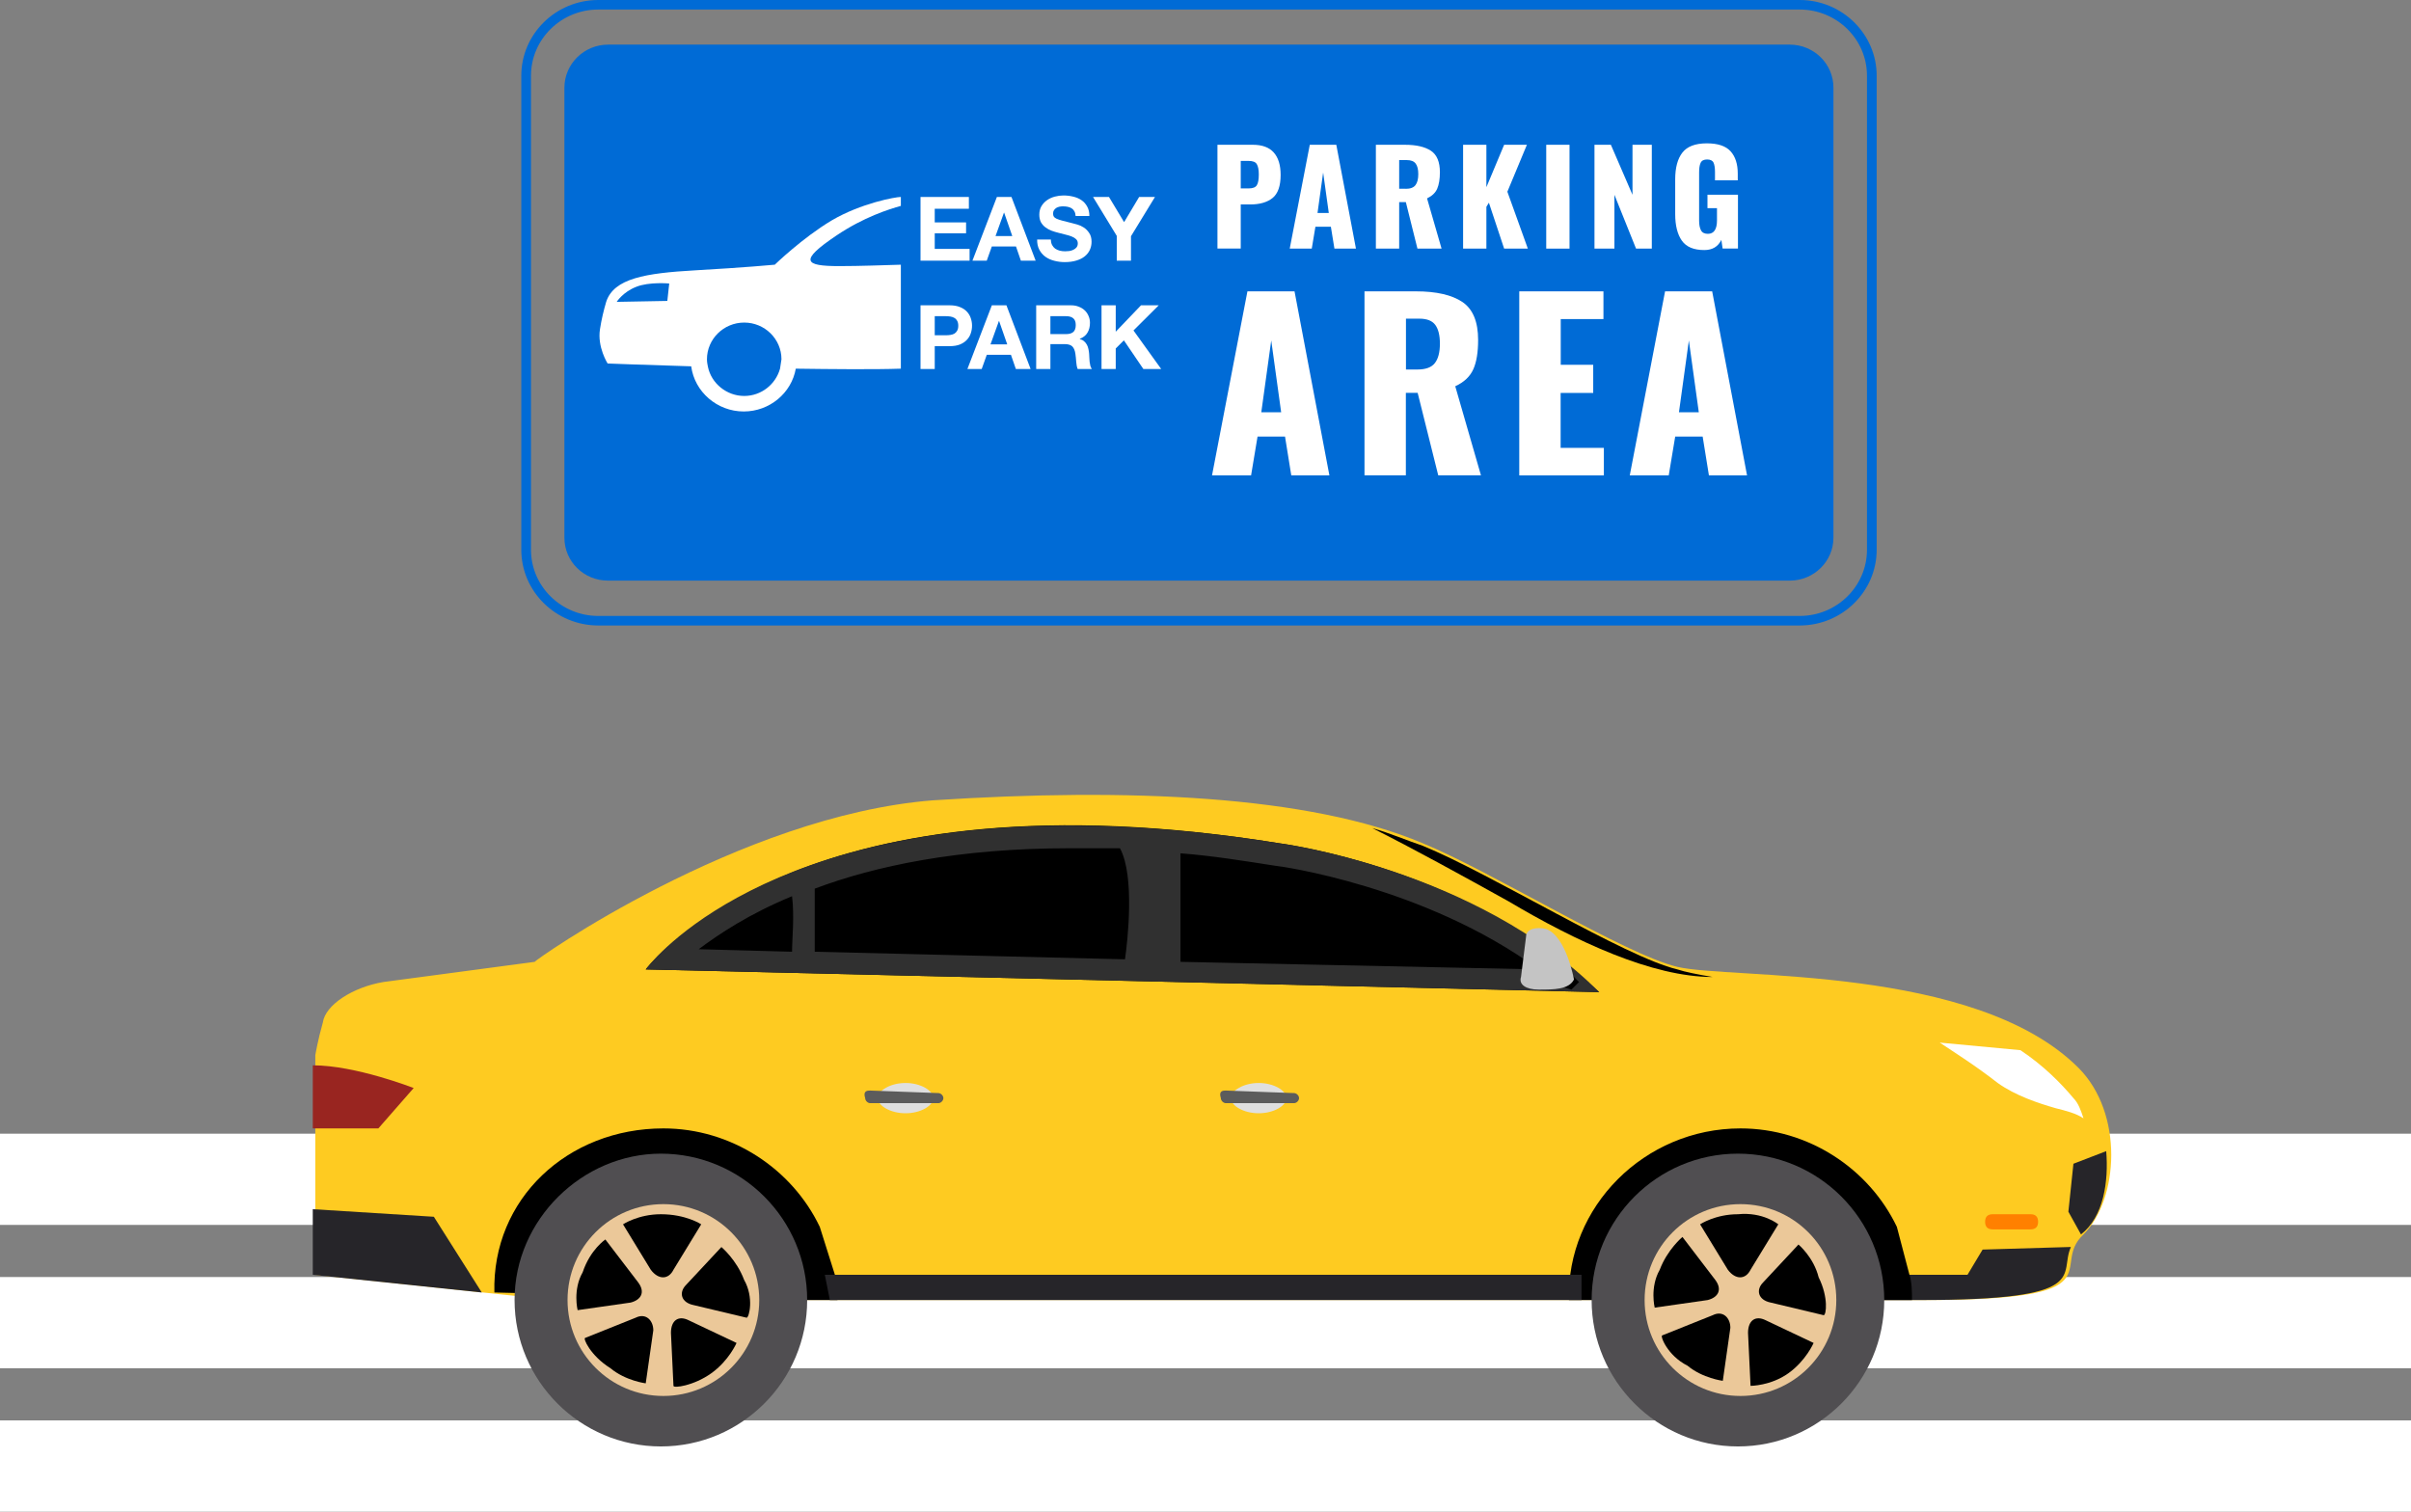 <svg width="185" height="116" viewBox="0 0 185 116" fill="none" xmlns="http://www.w3.org/2000/svg">
<rect x="0" y="0" width="185" height="116" fill="#808080" stroke="none"/>
<rect y="109" width="185" height="7" fill="white"/>
<rect y="98" width="185" height="7" fill="white"/>
<rect y="87" width="185" height="7" fill="white"/>
<path d="M71.613 61.415C86.516 60.447 100.452 61.028 109.161 64.708C114.387 66.839 124.645 73.231 128.71 74.199C132.774 75.168 151.548 74.005 159.484 81.947C162.968 85.433 162.581 92.019 159.871 94.731C157.161 97.249 162.774 99.767 147.677 99.767C139.548 99.767 42.581 99.767 42.581 99.767L24.194 97.83V89.888V80.978C24.194 80.978 24.387 79.816 24.774 78.46C24.968 77.104 27.097 75.749 29.419 75.361L41.032 73.812C40.839 73.812 56.71 62.577 71.613 61.415Z" fill="#FECB21"/>
<path d="M115.742 69.163C112.258 67.226 108.387 65.095 105.29 63.546C106.645 63.933 108 64.514 109.161 64.902C114.387 67.032 124.645 73.424 128.709 74.393C129.29 74.586 130.258 74.78 131.419 74.974C126.774 74.974 120.967 72.262 115.742 69.163Z" fill="black"/>
<path d="M150.968 97.83L152.129 95.893L158.71 95.699H158.903C157.936 97.83 160.645 99.767 147.29 99.767C146.71 99.767 145.548 99.767 143.807 99.767V97.83H150.968Z" fill="#262529"/>
<path d="M60.581 67.032C68.129 63.933 80.129 61.803 98.129 64.708C98.129 64.708 108.968 66.064 118.065 72.456C119.613 73.618 121.162 74.78 122.71 76.136L49.549 74.393C49.549 74.393 52.645 70.325 60.581 67.032Z" fill="black"/>
<path d="M24 92.794L33.29 93.375L36.968 99.186L24 97.83V92.794Z" fill="#262529"/>
<path d="M159.097 89.307L161.613 88.339C161.806 90.663 161.419 93.375 159.677 94.731L158.71 92.987L159.097 89.307Z" fill="#262529"/>
<path d="M24 81.753C27.291 81.753 31.742 83.496 31.742 83.496L29.032 86.595H24V81.753Z" fill="#992520"/>
<path d="M82.065 63.352C86.71 63.352 92.129 63.739 98.129 64.708C98.129 64.708 113.226 66.645 122.71 76.136L49.549 74.393C49.549 74.393 57.484 63.352 82.065 63.352ZM62.516 68.195V73.037L86.323 73.618C86.516 72.262 87.097 67.226 85.936 65.095C84.581 65.095 83.42 65.095 82.065 65.095C73.549 65.095 67.162 66.451 62.516 68.195ZM97.936 66.451C95.42 66.064 93.097 65.677 90.581 65.483V73.812L118.065 74.393C109.355 68.001 98.129 66.451 97.936 66.451ZM60.775 73.037C60.775 72.068 60.968 70.325 60.775 68.776C57.484 70.131 55.162 71.681 53.613 72.843L60.775 73.037Z" fill="#303030"/>
<path d="M96.581 83.303C97.549 83.303 98.517 83.69 98.517 84.271C98.517 84.852 97.742 85.24 96.581 85.24C95.613 85.24 94.646 84.852 94.646 84.271C94.646 83.69 95.613 83.303 96.581 83.303Z" fill="#C9C9C9"/>
<path d="M94.452 84.271C94.452 84.852 95.42 85.433 96.581 85.433C97.742 85.433 98.71 84.852 98.71 84.271C98.71 83.69 97.742 83.109 96.581 83.109C95.42 83.109 94.452 83.69 94.452 84.271Z" fill="#DFDFDF"/>
<path d="M93.678 84.271C93.678 84.465 93.871 84.658 94.065 84.658H99.291C99.484 84.658 99.678 84.465 99.678 84.271C99.678 84.077 99.484 83.884 99.291 83.884L94.065 83.69C93.871 83.69 93.484 83.69 93.678 84.271Z" fill="#5C5C5C"/>
<path d="M69.484 83.303C70.451 83.303 71.419 83.69 71.419 84.271C71.419 84.852 70.645 85.24 69.484 85.24C68.516 85.24 67.548 84.852 67.548 84.271C67.548 83.69 68.322 83.303 69.484 83.303Z" fill="#C9C9C9"/>
<path d="M67.354 84.271C67.354 84.852 68.322 85.433 69.483 85.433C70.645 85.433 71.612 84.852 71.612 84.271C71.612 83.69 70.645 83.109 69.483 83.109C68.322 83.109 67.354 83.69 67.354 84.271Z" fill="#DFDFDF"/>
<path d="M66.387 84.271C66.387 84.465 66.58 84.658 66.774 84.658H72C72.193 84.658 72.387 84.465 72.387 84.271C72.387 84.077 72.193 83.884 72 83.884L66.774 83.69C66.58 83.69 66.193 83.69 66.387 84.271Z" fill="#5C5C5C"/>
<path d="M120.193 74.393L121.161 75.361L120.58 75.942L119.226 75.555L120.193 74.393Z" fill="url(#paint0_linear_582_14084)"/>
<path d="M116.71 74.974L117.097 71.875C117.097 71.294 117.871 71.1 118.645 71.294C120.194 71.875 120.774 75.168 120.774 75.168C120.387 75.942 119.226 75.942 118.065 75.942C117.097 75.942 116.516 75.555 116.71 74.974Z" fill="#C4C4C4"/>
<path d="M152.322 93.762C152.322 94.149 152.516 94.343 152.903 94.343H155.806C156.193 94.343 156.387 94.149 156.387 93.762C156.387 93.375 156.193 93.181 155.806 93.181H152.903C152.516 93.181 152.322 93.375 152.322 93.762Z" fill="#FF8000"/>
<path d="M133.549 86.595C138.774 86.595 143.42 89.695 145.549 94.149L146.516 97.83C146.71 98.411 146.71 99.186 146.71 99.767C145.162 99.767 144.194 99.767 144.194 99.767H120.387C120.194 92.6 126.194 86.595 133.549 86.595Z" fill="black"/>
<path d="M122.129 99.767C122.129 105.965 127.162 111.001 133.355 111.001C139.549 111.001 144.581 105.965 144.581 99.767C144.581 93.568 139.549 88.532 133.355 88.532C127.162 88.532 122.129 93.568 122.129 99.767Z" fill="#504E51"/>
<path d="M133.548 107.127C137.613 107.127 140.903 103.834 140.903 99.767C140.903 95.699 137.613 92.406 133.548 92.406C129.484 92.406 126.194 95.699 126.194 99.767C126.194 103.834 129.484 107.127 133.548 107.127Z" fill="#EBC899"/>
<path d="M136.451 93.956L134.322 97.442C133.935 98.217 133.161 98.217 132.58 97.442L130.451 93.956C130.451 93.956 131.612 93.181 133.354 93.181C135.29 92.987 136.451 93.956 136.451 93.956Z" fill="black"/>
<path d="M139.935 100.929L135.871 99.96C134.903 99.767 134.709 98.992 135.29 98.411L138 95.505C138 95.505 139.161 96.474 139.548 98.023C140.322 99.573 140.129 100.929 139.935 100.929Z" fill="black"/>
<path d="M134.322 106.352L134.129 102.285C134.129 101.316 134.71 100.929 135.484 101.316L139.161 103.059C139.161 103.059 138.58 104.415 137.226 105.384C135.871 106.352 134.322 106.352 134.322 106.352Z" fill="black"/>
<path d="M127.549 102.478L131.42 100.929C132.194 100.541 132.774 101.122 132.774 101.897L132.194 105.965C132.194 105.965 130.645 105.771 129.484 104.803C127.936 104.028 127.355 102.478 127.549 102.478Z" fill="black"/>
<path d="M129.097 94.924L131.613 98.217C132.194 98.992 131.807 99.573 131.032 99.767L126.968 100.348C126.968 100.348 126.581 98.798 127.355 97.442C127.936 95.893 129.097 94.924 129.097 94.924Z" fill="black"/>
<path d="M50.903 86.595C56.129 86.595 60.774 89.695 62.903 94.149L64.064 97.83C64.258 98.411 64.258 99.186 64.258 99.767C62.709 99.767 61.742 99.767 61.742 99.767L37.935 99.186C37.742 92.019 43.548 86.595 50.903 86.595Z" fill="black"/>
<path d="M39.484 99.767C39.484 105.965 44.516 111.001 50.71 111.001C56.903 111.001 61.935 105.965 61.935 99.767C61.935 93.568 56.903 88.532 50.71 88.532C44.71 88.532 39.484 93.568 39.484 99.767Z" fill="#504E51"/>
<path d="M50.903 107.127C54.968 107.127 58.258 103.834 58.258 99.767C58.258 95.699 54.968 92.406 50.903 92.406C46.839 92.406 43.548 95.699 43.548 99.767C43.548 103.834 46.839 107.127 50.903 107.127Z" fill="#EBC899"/>
<path d="M53.806 93.956L51.677 97.442C51.289 98.217 50.515 98.217 49.935 97.442L47.806 93.956C47.806 93.956 48.967 93.181 50.709 93.181C52.644 93.181 53.806 93.956 53.806 93.956Z" fill="black"/>
<path d="M57.29 101.122L53.225 100.154C52.258 99.96 52.064 99.186 52.645 98.604L55.355 95.699C55.355 95.699 56.516 96.668 57.096 98.217C57.871 99.573 57.483 101.122 57.29 101.122Z" fill="black"/>
<path d="M51.677 106.352L51.483 102.285C51.483 101.316 52.064 100.929 52.838 101.316L56.516 103.059C56.516 103.059 55.935 104.415 54.58 105.384C53.225 106.352 51.677 106.546 51.677 106.352Z" fill="black"/>
<path d="M44.903 102.672L48.774 101.122C49.548 100.735 50.129 101.316 50.129 102.091L49.548 106.158C49.548 106.158 48 105.965 46.839 104.996C45.29 104.028 44.709 102.672 44.903 102.672Z" fill="black"/>
<path d="M46.451 95.118L48.968 98.411C49.548 99.186 49.161 99.767 48.387 99.96L44.322 100.541C44.322 100.541 43.935 98.992 44.709 97.636C45.29 95.893 46.451 95.118 46.451 95.118Z" fill="black"/>
<path d="M63.677 99.767H121.354V97.83H63.29L63.677 99.767Z" fill="#262529"/>
<path d="M155.032 80.591L148.839 80.01C150 80.785 151.549 81.753 153.29 83.109C154.645 84.077 156.387 84.658 157.742 85.046C158.516 85.24 159.29 85.433 159.871 85.821C159.678 85.24 159.484 84.658 159.097 84.271C158.129 83.109 156.774 81.753 155.032 80.591Z" fill="white"/>
<g clip-path="url(#clip0_582_14084)">
<path d="M138.093 48H45.907C42.651 48 40 45.392 40 42.19V5.81C40 2.608 42.651 0 45.907 0H138.093C141.349 0 144 2.608 144 5.81V42.19C144 45.392 141.349 48 138.093 48ZM45.907 0.732C43.054 0.732 40.744 3.012 40.744 5.81V42.19C40.744 44.996 43.063 47.268 45.907 47.268H138.093C140.946 47.268 143.256 44.988 143.256 42.19V5.81C143.256 3.004 140.937 0.732 138.093 0.732H45.907Z" fill="#006BD6"/>
<path d="M43.308 41.27V6.731C43.308 4.906 44.813 3.425 46.659 3.425H137.332C139.187 3.425 140.683 4.906 140.683 6.722V41.261C140.683 43.086 139.178 44.557 137.332 44.557H46.659C44.813 44.566 43.308 43.094 43.308 41.27Z" fill="#006BD6"/>
<path d="M93.417 11.11H96.134C96.847 11.11 97.384 11.307 97.736 11.701C98.089 12.096 98.265 12.671 98.265 13.42C98.265 14.271 98.057 14.862 97.648 15.193C97.24 15.524 96.663 15.69 95.925 15.69H95.204V19.071H93.417V11.11ZM95.813 14.46C96.126 14.46 96.334 14.381 96.438 14.216C96.542 14.05 96.59 13.774 96.59 13.388C96.59 13.034 96.542 12.774 96.438 12.6C96.342 12.427 96.126 12.348 95.797 12.348H95.204V14.46H95.813Z" fill="white"/>
<path d="M100.502 11.11H102.537L104.044 19.079H102.393L102.12 17.4H100.934L100.654 19.079H98.963L100.502 11.11ZM101.96 16.344L101.527 13.239L101.095 16.344H101.96Z" fill="white"/>
<path d="M105.565 11.11H107.793C108.683 11.11 109.348 11.268 109.805 11.575C110.261 11.883 110.486 12.434 110.486 13.215C110.486 13.743 110.414 14.169 110.278 14.484C110.141 14.799 109.877 15.043 109.5 15.225L110.614 19.079H108.763L107.873 15.509H107.361V19.079H105.573V11.11H105.565ZM107.857 14.492C108.218 14.492 108.466 14.397 108.611 14.208C108.755 14.019 108.827 13.743 108.827 13.365C108.827 13.002 108.763 12.734 108.627 12.553C108.49 12.371 108.266 12.285 107.938 12.285H107.361V14.484H107.857V14.492Z" fill="white"/>
<path d="M112.266 11.11H114.053V14.366L115.415 11.11H117.162L115.663 14.713L117.234 19.079H115.415L114.245 15.556L114.053 15.871V19.079H112.266V11.11Z" fill="white"/>
<path d="M118.645 11.11H120.432V19.079H118.645V11.11Z" fill="white"/>
<path d="M122.347 11.11H123.605L125.264 14.949V11.11H126.746V19.079H125.536L123.877 14.949V19.079H122.347V11.11Z" fill="white"/>
<path d="M129.054 18.472C128.717 17.991 128.541 17.314 128.541 16.439V13.767C128.541 12.868 128.725 12.182 129.094 11.709C129.463 11.236 130.088 11 130.969 11C131.819 11 132.42 11.205 132.788 11.607C133.157 12.017 133.341 12.584 133.341 13.325V13.838H131.594V13.191C131.594 12.876 131.554 12.639 131.482 12.482C131.41 12.324 131.242 12.238 130.993 12.238C130.737 12.238 130.568 12.324 130.488 12.505C130.408 12.679 130.376 12.931 130.376 13.246V16.935C130.376 17.25 130.424 17.495 130.52 17.676C130.617 17.857 130.793 17.944 131.049 17.944C131.514 17.944 131.747 17.597 131.747 16.912V15.974H131.017V14.941H133.357V19.071H132.179L132.083 18.409C131.827 18.929 131.394 19.189 130.777 19.189C129.967 19.189 129.398 18.953 129.054 18.472Z" fill="white"/>
<path d="M95.717 22.358H99.331L102.007 36.483H99.082L98.602 33.503H96.494L95.997 36.483H93L95.717 22.358ZM98.305 31.635L97.544 26.126L96.782 31.635H98.305Z" fill="white"/>
<path d="M104.7 22.358H108.651C110.222 22.358 111.408 22.634 112.217 23.178C113.018 23.722 113.419 24.691 113.419 26.086C113.419 27.024 113.299 27.781 113.051 28.333C112.802 28.892 112.345 29.326 111.664 29.641L113.636 36.475H110.358L108.779 30.146H107.874V36.475H104.7V22.358ZM108.763 28.356C109.404 28.356 109.845 28.191 110.101 27.86C110.358 27.529 110.486 27.032 110.486 26.37C110.486 25.732 110.366 25.251 110.134 24.936C109.893 24.612 109.492 24.455 108.907 24.455H107.882V28.356H108.763Z" fill="white"/>
<path d="M116.584 22.358H123.035V24.486H119.758V27.994H122.25V30.154H119.75V34.37H123.067V36.483H116.576V22.358H116.584Z" fill="white"/>
<path d="M127.763 22.358H131.378L134.054 36.483H131.129L130.648 33.503H128.541L128.044 36.483H125.055L127.763 22.358ZM130.352 31.635L129.59 26.126L128.829 31.635H130.352Z" fill="white"/>
<path d="M59.45 20.313C59.45 20.313 57.178 20.53 53.33 20.746C49.519 20.963 47.101 21.36 46.514 23.165C46.331 23.779 46.148 24.537 46.038 25.259C45.818 26.631 46.624 27.895 46.624 27.895C46.624 27.895 49.373 28.003 53.037 28.111C53.294 30.061 55.016 31.577 57.068 31.577C59.047 31.577 60.732 30.169 61.062 28.292C63.701 28.328 67.072 28.364 69.124 28.292V20.313C67.841 20.349 65.973 20.421 64.397 20.421C61.722 20.421 61.282 20.024 64.177 18.075C66.266 16.667 68.208 16.053 69.124 15.8V15.114C68.721 15.114 66.082 15.584 63.811 16.919C61.575 18.255 59.45 20.313 59.45 20.313ZM51.205 23.093L47.321 23.165C47.321 23.165 47.797 22.407 48.823 22.01C49.812 21.613 51.351 21.757 51.351 21.757L51.205 23.093ZM59.853 28.292C59.523 29.483 58.424 30.386 57.105 30.386C55.749 30.386 54.576 29.411 54.32 28.147C54.283 27.967 54.246 27.786 54.246 27.57C54.246 26.017 55.529 24.754 57.105 24.754C58.68 24.754 59.963 26.017 59.963 27.57C59.926 27.822 59.89 28.075 59.853 28.292Z" fill="white"/>
<path d="M84.522 23.429H85.612V25.456L87.551 23.429H88.912L86.974 25.36L89.1 28.317H87.731L86.238 26.119L85.612 26.742V28.317H84.522V23.429Z" fill="white"/>
<path d="M80.599 25.64H81.794C82.044 25.64 82.231 25.586 82.356 25.476C82.481 25.366 82.544 25.189 82.544 24.942C82.544 24.705 82.481 24.534 82.356 24.429C82.231 24.319 82.044 24.264 81.794 24.264H80.599V25.64ZM79.508 23.429H82.183C82.405 23.429 82.604 23.466 82.78 23.539C82.961 23.607 83.114 23.703 83.239 23.826C83.368 23.949 83.466 24.093 83.531 24.258C83.6 24.417 83.635 24.591 83.635 24.778C83.635 25.065 83.572 25.314 83.447 25.524C83.327 25.734 83.128 25.894 82.85 26.003V26.017C82.984 26.053 83.095 26.11 83.183 26.188C83.271 26.261 83.343 26.35 83.399 26.455C83.454 26.555 83.493 26.667 83.517 26.79C83.544 26.914 83.563 27.037 83.572 27.16C83.577 27.238 83.582 27.329 83.586 27.434C83.591 27.539 83.598 27.646 83.607 27.756C83.621 27.865 83.639 27.97 83.663 28.071C83.69 28.166 83.73 28.249 83.781 28.317H82.69C82.63 28.162 82.593 27.977 82.579 27.762C82.565 27.548 82.544 27.343 82.516 27.146C82.479 26.891 82.4 26.704 82.28 26.585C82.16 26.466 81.963 26.407 81.689 26.407H80.599V28.317H79.508V23.429Z" fill="white"/>
<path d="M76.002 26.428H77.287L76.662 24.634H76.648L76.002 26.428ZM76.106 23.429H77.225L79.08 28.317H77.948L77.572 27.229H75.717L75.328 28.317H74.231L76.106 23.429Z" fill="white"/>
<path d="M71.724 25.729H72.571C72.696 25.729 72.817 25.72 72.933 25.702C73.048 25.684 73.15 25.649 73.238 25.599C73.326 25.544 73.396 25.469 73.447 25.373C73.502 25.277 73.53 25.152 73.53 24.997C73.53 24.842 73.502 24.716 73.447 24.62C73.396 24.524 73.326 24.451 73.238 24.401C73.15 24.346 73.048 24.31 72.933 24.292C72.817 24.273 72.696 24.264 72.571 24.264H71.724V25.729ZM70.633 23.429H72.87C73.18 23.429 73.444 23.475 73.662 23.566C73.88 23.653 74.056 23.769 74.19 23.915C74.329 24.061 74.429 24.228 74.489 24.415C74.554 24.602 74.586 24.796 74.586 24.997C74.586 25.193 74.554 25.387 74.489 25.579C74.429 25.766 74.329 25.932 74.19 26.078C74.056 26.224 73.88 26.343 73.662 26.434C73.444 26.521 73.18 26.564 72.87 26.564H71.724V28.317H70.633V23.429Z" fill="white"/>
<path d="M85.691 18.101L83.871 15.116H85.094L86.254 17.047L87.407 15.116H88.623L86.782 18.128V20.004H85.691V18.101Z" fill="white"/>
<path d="M80.637 18.382C80.637 18.546 80.668 18.685 80.728 18.799C80.788 18.913 80.867 19.007 80.964 19.08C81.066 19.149 81.184 19.201 81.318 19.238C81.453 19.27 81.591 19.285 81.735 19.285C81.832 19.285 81.937 19.279 82.048 19.265C82.159 19.247 82.263 19.215 82.36 19.169C82.458 19.123 82.539 19.062 82.604 18.984C82.668 18.902 82.701 18.799 82.701 18.676C82.701 18.544 82.657 18.437 82.569 18.354C82.486 18.272 82.374 18.204 82.235 18.149C82.096 18.094 81.939 18.046 81.763 18.005C81.587 17.964 81.409 17.919 81.228 17.868C81.043 17.823 80.862 17.768 80.686 17.704C80.51 17.636 80.353 17.549 80.214 17.444C80.075 17.339 79.961 17.209 79.873 17.054C79.79 16.894 79.748 16.702 79.748 16.479C79.748 16.228 79.801 16.011 79.908 15.828C80.019 15.641 80.163 15.486 80.339 15.363C80.515 15.24 80.714 15.148 80.936 15.089C81.159 15.03 81.381 15 81.603 15C81.862 15 82.11 15.03 82.347 15.089C82.587 15.144 82.8 15.235 82.986 15.363C83.171 15.491 83.317 15.655 83.423 15.856C83.535 16.052 83.59 16.292 83.59 16.575H82.534C82.525 16.428 82.492 16.308 82.437 16.212C82.386 16.116 82.316 16.041 82.228 15.986C82.14 15.931 82.038 15.892 81.923 15.869C81.812 15.847 81.689 15.835 81.555 15.835C81.466 15.835 81.379 15.844 81.29 15.863C81.203 15.881 81.121 15.913 81.047 15.958C80.978 16.004 80.92 16.061 80.874 16.13C80.827 16.198 80.804 16.285 80.804 16.39C80.804 16.485 80.823 16.563 80.86 16.622C80.897 16.682 80.969 16.737 81.075 16.787C81.186 16.837 81.337 16.887 81.527 16.937C81.721 16.988 81.974 17.052 82.284 17.129C82.377 17.147 82.504 17.181 82.666 17.232C82.833 17.277 82.997 17.353 83.159 17.458C83.322 17.563 83.46 17.704 83.576 17.882C83.697 18.055 83.757 18.279 83.757 18.553C83.757 18.777 83.713 18.984 83.625 19.176C83.537 19.368 83.405 19.534 83.229 19.676C83.058 19.813 82.842 19.92 82.583 19.997C82.328 20.075 82.032 20.114 81.693 20.114C81.42 20.114 81.154 20.08 80.894 20.011C80.64 19.947 80.413 19.845 80.214 19.703C80.019 19.562 79.864 19.381 79.748 19.162C79.632 18.943 79.577 18.683 79.581 18.382H80.637Z" fill="white"/>
<path d="M76.389 18.115H77.674L77.049 16.321H77.035L76.389 18.115ZM76.493 15.116H77.612L79.467 20.004H78.334L77.959 18.916H76.104L75.715 20.004H74.617L76.493 15.116Z" fill="white"/>
<path d="M70.633 15.116H74.343V16.02H71.724V17.067H74.128V17.903H71.724V19.101H74.398V20.004H70.633V15.116Z" fill="white"/>
</g>
<defs>
<linearGradient id="paint0_linear_582_14084" x1="120.277" y1="74.314" x2="120.277" y2="75.953" gradientUnits="userSpaceOnUse">
<stop stop-color="#5F5A5E"/>
<stop offset="0.275"/>
<stop offset="0.754"/>
<stop offset="0.809"/>
</linearGradient>
<clipPath id="clip0_582_14084">
<rect width="104" height="48" fill="white" transform="translate(40)"/>
</clipPath>
</defs>
</svg>
